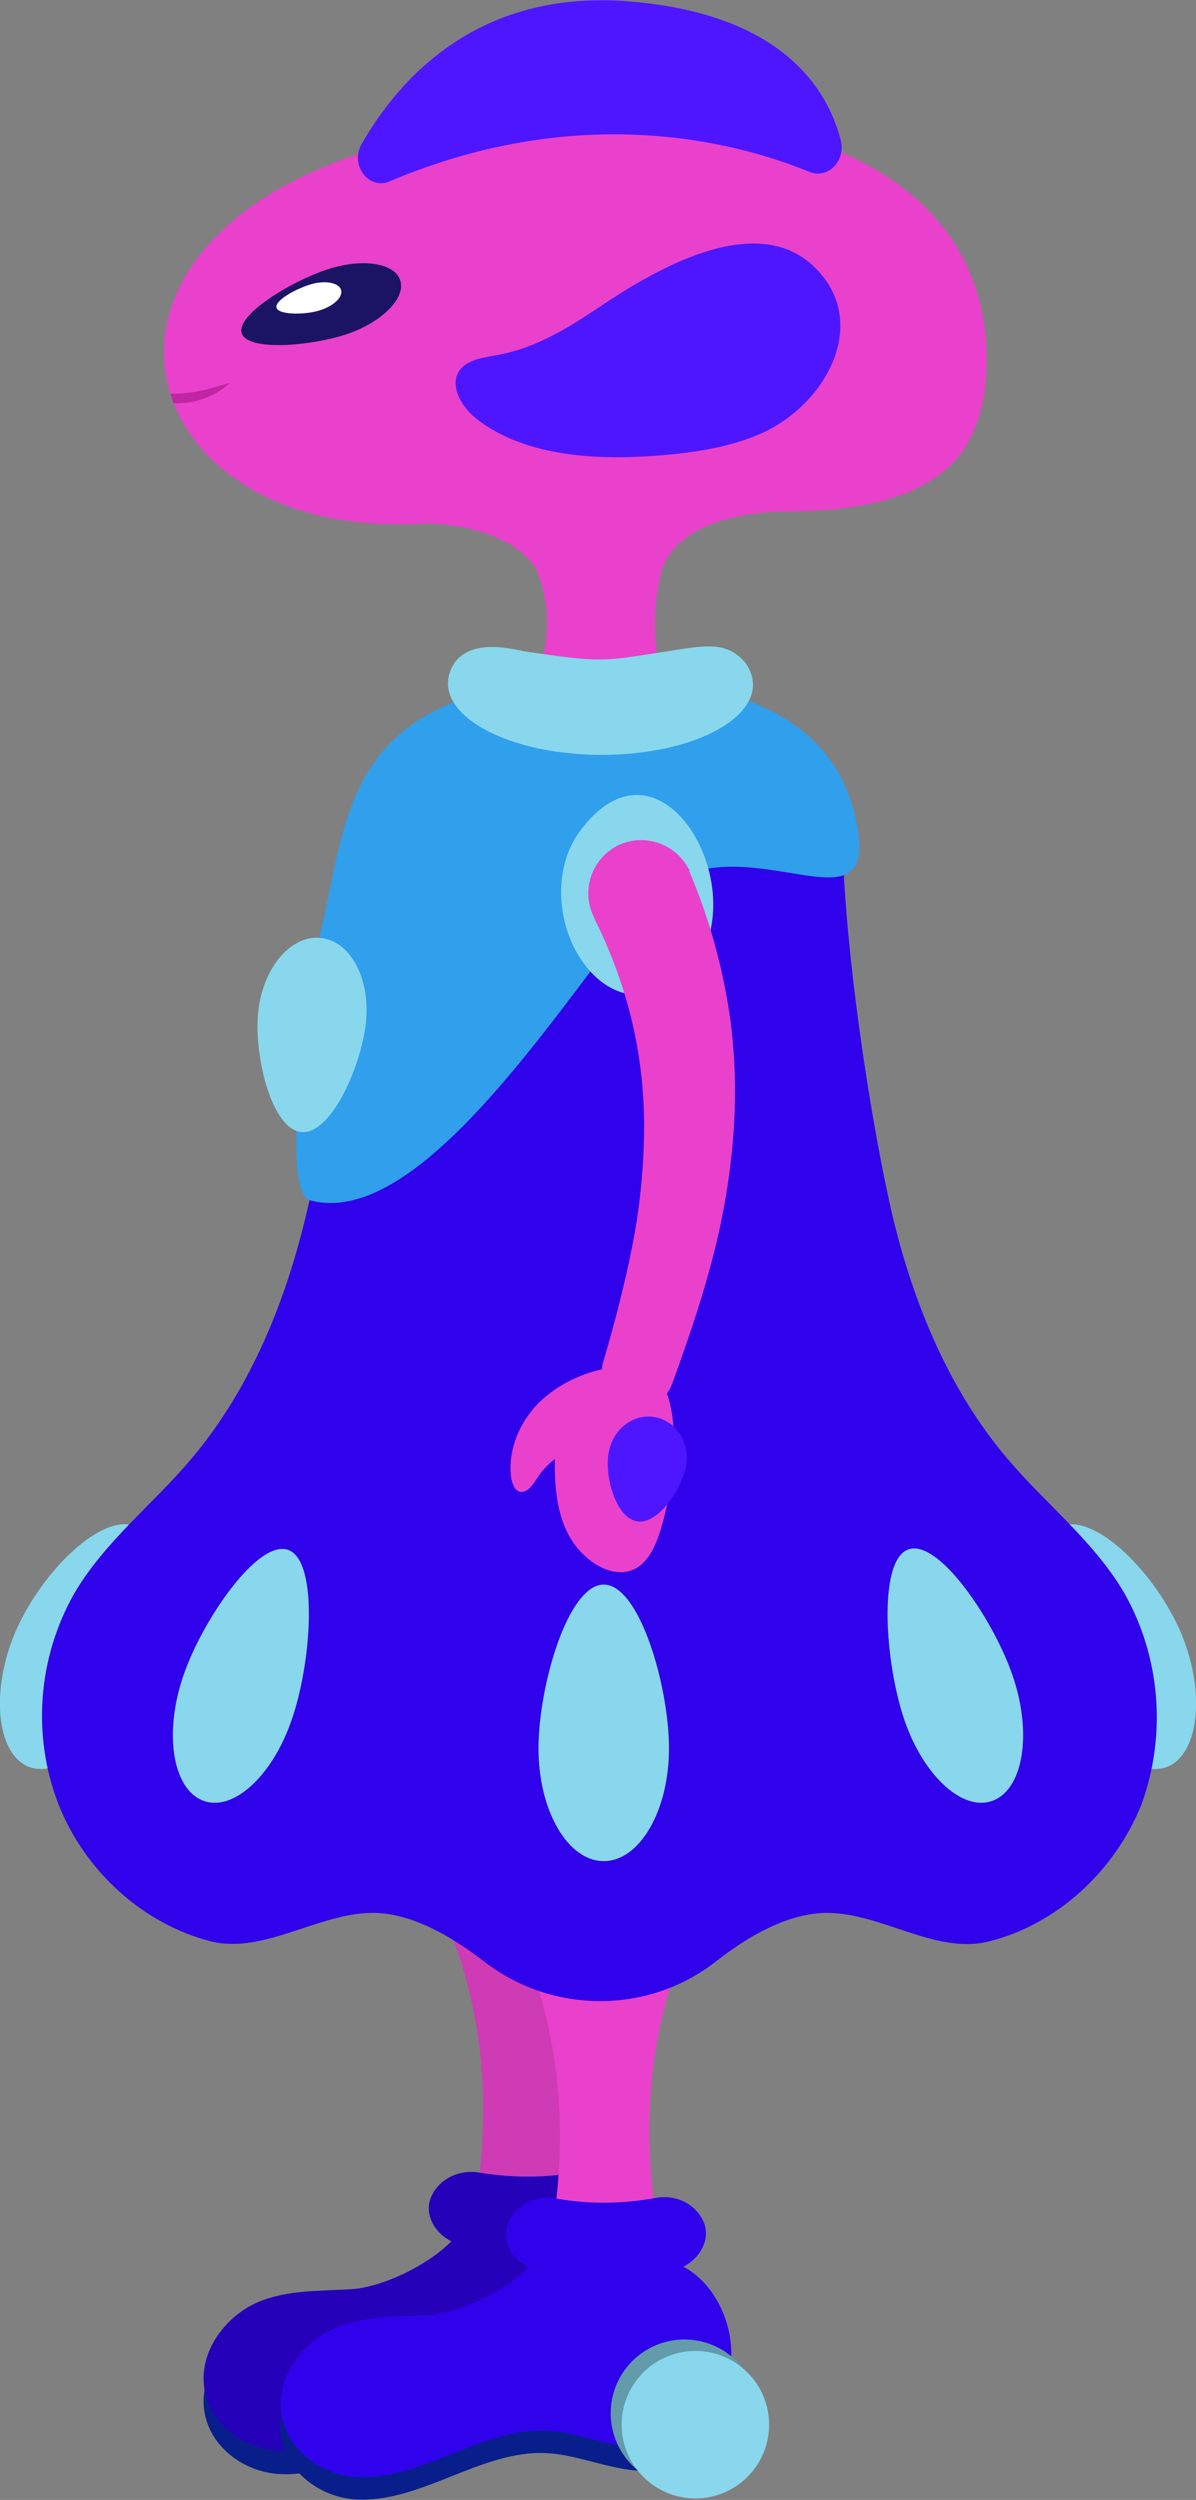 <svg xmlns="http://www.w3.org/2000/svg" xmlns:xlink="http://www.w3.org/1999/xlink" id="Layer_1" x="0" y="0" version="1.1" viewBox="0 0 240.1 501.7" style="enable-background:new 0 0 240.1 501.7" xml:space="preserve"><rect x="0" y="0" width="240.1" height="501.7" fill="#808080" stroke="none"/><style type="text/css">.st0{fill:#081f8b}.st1{fill:#cf3ab5}.st2{fill:#2502ba}.st3{fill:#e941cb}.st4{fill:#3002ec}.st5{fill:#639baa}.st6{fill:#88d7ec}.st7{fill:#4e16ff}.st8{fill:#1b1464}.st9{fill:#fff}.st10{clip-path:url(#SVGID_2_)}.st11{fill:#c025a4}.st12{fill:#309fec}</style><g id="b-foot"><path d="M91.2,453.7c-4.6,5.1-14.2,9.8-20.6,10.3s-12.9,0.1-18.8,2.6s-11.4,9-10.9,16.2c0.6,8.1,8.1,13.3,15.1,13.7 c13,0.8,25.1-9.9,38.2-9.3c8.2,0.4,16.3,5.2,24.3,2.9c6.9-1.9,12.4-9.5,12.8-17.6s-4.2-16.3-10.9-18.9L91.2,453.7z" class="st0"/><path d="M124.8,380.1l-19,0.1l-19,0.1c0,0,16.2,25.6,7.8,66.5l11.5-0.1l11.5-0.1C108.8,405.9,124.8,380.1,124.8,380.1z" class="st1"/><path d="M121.8,449.7c3.5-1.8,5.3-5.5,4.2-8.6c-1.4-3.9-5.7-6-9.8-5.2c-6.6,1.2-13.4,1.2-20,0.1 c-4.1-0.7-8.4,1.4-9.8,5.3c-1.1,3.1,0.7,6.7,4.2,8.5c-4.8,4.9-13.9,9.2-20,9.6c-6.3,0.4-12.9,0.1-18.8,2.6s-11.4,9-10.9,16.2 c0.5,8.1,8.1,13.3,15.1,13.7c13,0.8,25.1-9.9,38.2-9.3c8.2,0.4,16.3,5.2,24.3,2.9c6.9-1.9,12.4-9.5,12.8-17.6 C131.7,460.4,127.7,452.9,121.8,449.7z" class="st2"/></g><g id="f-foot"><path d="M106.6,458.9c-4.6,5.1-14.3,9.8-20.6,10.2s-12.9,0.1-18.8,2.6s-11.4,9-10.9,16.2c0.6,8.1,8.1,13.3,15.1,13.7 c13,0.8,25.1-9.9,38.2-9.3c8.2,0.4,16.3,5.2,24.3,3c6.9-1.9,12.4-9.5,12.8-17.6s-4.2-16.3-10.9-18.9L106.6,458.9z" class="st0"/><path d="M140.2,385.2l-19,0.1l-19,0.1c0,0,16.2,25.6,7.8,66.5l11.5,0l11.5-0.1C124.2,411,140.2,385.2,140.2,385.2z" class="st3"/><path d="M137.2,454.9c3.5-1.8,5.3-5.5,4.2-8.6c-1.4-3.9-5.7-6-9.8-5.2c-6.6,1.2-13.4,1.3-20,0.1 c-4.1-0.7-8.4,1.4-9.7,5.3c-1.1,3.1,0.7,6.7,4.2,8.5c-4.8,4.9-13.9,9.2-20,9.6c-6.3,0.4-12.9,0.1-18.8,2.6s-11.4,8.9-10.9,16.2 c0.6,8.1,8.1,13.3,15.1,13.7c13,0.8,25.1-9.9,38.2-9.3c8.2,0.4,16.3,5.2,24.3,3c6.9-1.9,12.4-9.5,12.8-17.6 C147.1,465.6,143.1,458,137.2,454.9z" class="st4"/><circle cx="137.4" cy="484.3" r="14.8" class="st5"/><circle cx="139.6" cy="486.6" r="14.8" class="st6"/></g><g id="head"><path d="M193.2,90.6c-14.7,20.1-58.7,8.5-81.3,10.8c-6.5,0.2-11.8,1.8-17.8,2.8c-6.1,0.9-12.2,1.3-18.3,0.9l0,0 c-41-2-57.7-38.5-27.3-62.2C82.6,15.7,195,7.7,198,69.7C198.4,79,196.6,85.7,193.2,90.6z" class="st3"/><path d="M78.2,36.4c-4.2,1.8-8-3.3-5.6-7.5c7.5-13.1,23.4-31.2,54-28.6s39.6,17.7,42.2,27.9c1,4.1-2.6,7.8-6.3,6.3 C148.9,28.9,117.2,19.9,78.2,36.4z" class="st7"/><path d="M120.2,61.7c-6.1,4.1-12.6,8.1-20.1,9.5c-2.6,0.5-5.4,0.8-7.2,2.4c-3.1,2.9-0.7,7.7,2.7,10.4 c9.2,7.3,23,8.4,35.5,7.5c7.2-0.5,14.5-1.5,21-4.2c13.5-5.6,22.6-22.1,11.9-33.2C152.1,41.6,130.9,54.5,120.2,61.7z" class="st7"/><path d="M65.6,54.1c7.2-2.4,13.8-1.3,14.8,2.3s-4,8.5-11.2,10.8s-19.7,3.3-20.7-0.4S58.4,56.5,65.6,54.1z" class="st8"/><path d="M62.6,57c2.9-0.8,5.6-0.2,5.9,1.3s-1.8,3.3-4.7,4.1s-8,0.8-8.3-0.7S59.7,57.8,62.6,57z" class="st9"/><g><defs><path id="SVGID_1_" d="M193.2,90.6c-14.7,20.1-58.7,8.5-81.3,10.8c-6.5,0.2-11.8,1.8-17.8,2.8c-6.1,0.9-12.2,1.3-18.3,0.9l0,0 c-41-2-57.7-38.5-27.3-62.2C82.6,15.7,195,7.7,198,69.7C198.4,79,196.6,85.7,193.2,90.6z"/></defs><clipPath id="SVGID_2_"><use xlink:href="#SVGID_1_" style="overflow:visible"/></clipPath><g class="st10"><path d="M46.2,76.8c-1.3,1.2-2.8,2.2-4.5,2.9c-1.7,0.7-3.4,1.1-5.2,1.2c-1.8,0.1-3.7,0-5.4-0.5 c-1.7-0.4-3.4-1.2-4.8-2.3c1.7,0.3,3.4,0.6,5.1,0.8c3.3,0.3,6.6,0.1,9.9-0.7C42.8,77.8,44.5,77.3,46.2,76.8z" class="st11"/></g></g></g><g id="body"><path d="M237.8,329.5c4.1,11.2,2.6,22.5-3.3,25s-14.1-4.4-18.2-15.6s-8-32.8-1.6-33 C222.3,305.5,233.7,318.2,237.8,329.5z" class="st6"/><path d="M2.3,329.5c-4.1,11.2-2.6,22.5,3.3,25s14.1-4.4,18.2-15.6s8-32.8,1.6-33C17.8,305.5,6.4,318.2,2.3,329.5z" class="st6"/><path d="M225.7,319.7c-6.1-10.4-15.7-17.8-23.4-26.9c-12.3-14.4-19.7-33-23.8-51.8s-8.1-46.2-9.1-65.6v-2.2 c0-18.6-12.5-29.4-31-29.4h-36.1c-18.5,0-33.5,10.8-33.5,29.4v2.2c-1,19.3-2.5,46.6-6.7,65.6s-11.5,37.4-23.8,51.9 c-7.7,9.1-17.3,16.5-23.4,26.9c-7.3,12.9-8.5,28.4-3.2,42.2c5.3,13.5,17,24.1,30.6,27.6c10.8,2.7,22-6,33.1-5.7 c6.9,0.2,14.3,4,21.6,9.6c13.8,10.8,33.2,10.8,46.9,0c7.2-5.6,14.6-9.4,21.6-9.6c11.1-0.3,22.3,8.5,33.1,5.7 c13.5-3.4,25.2-14,30.6-27.6C234.2,348.1,233,332.6,225.7,319.7z" class="st4"/><path d="M64.1,188.1c6-24.1,4-51.4,56.4-51.7c31.6-0.2,48.9,10.1,51.8,30.8c3,21.7-27.3-6-44.4,15.5 c-16.6,20.8-44,64-65.6,58.2C55,238.9,64.1,188.1,64.1,188.1z" class="st12"/><path d="M58.5,345.3c-3.9,11.3-11.9,18.5-17.9,16s-7.7-13.6-3.8-25S52,308.6,58,311.1S62.5,334,58.5,345.3z" class="st6"/><path d="M181.6,345.3c3.9,11.3,11.9,18.5,17.9,16s7.7-13.6,3.8-25s-15.1-27.8-21.1-25.3S177.7,334,181.6,345.3z" class="st6"/><path d="M116.2,167.1c-4.3,6.1-4.5,14.5-1.7,21.4c2.2,5.4,6.6,10.4,12.3,11.1c5.1,0.7,10.2-2.2,13.1-6.4 C150.9,176.8,132.1,145,116.2,167.1z" class="st6"/><path d="M51.8,203.4c0.8-8.8,6.3-15.6,12.3-15.2s10.2,7.8,9.4,16.6s-6.9,22.8-12.9,22.4S51,212.1,51.8,203.4z" class="st6"/><path d="M90,95l-3.6,10.1c0,0,15.4,0.1,21.2,9c3.1,7.6,4.2,18.3-5.2,30.3h34.9c0,0-9.2-10.1-4.5-29.8 c4-12.6,25.2-11.9,25.2-11.9V95H90z" class="st3"/><path d="M142.4,147.3c-5.5,2.6-13.1,4.2-21.8,4.2c-20.4-0.1-35.2-9.3-29.4-18.4l0.2-0.3l0,0c3.7-4.7,11.6-2.5,13.8-2.1 c15.6,2.3,15.4,2.1,28.8,0c7.6-1.2,12-2.1,15.7,2.4l0,0l0.2,0.3C153.2,138.6,149.8,143.8,142.4,147.3z" class="st6"/><path d="M134.3,350.9c0,12.5-5.9,22.6-13.1,22.6s-13.1-10.1-13.1-22.6S114,318,121.2,318S134.3,338.4,134.3,350.9z" class="st6"/></g><g id="arm"><path d="M138.6,175.4c3.5,8.3,6,17,7.5,25.9c1.5,8.8,1.8,17.8,1.1,26.8c-0.7,8.7-2.2,17.3-4.5,25.7 c-2.2,8.3-5,16.3-7.8,24c-1.4,3.8-5.6,5.7-9.3,4.4c-3.6-1.3-5.6-5.2-4.5-8.9l0,0c2.3-7.8,4.3-15.5,5.8-23.1 c1.5-7.5,2.3-15.2,2.4-22.9c0.1-7.5-0.7-15-2.4-22.2c-1.7-7.2-4.3-14.2-7.6-20.8v-0.1c-2.7-5.2-0.7-11.6,4.5-14.4 c5.2-2.7,11.6-0.7,14.4,4.5c0.1,0.1,0.1,0.2,0.2,0.3C138.4,174.9,138.5,175.2,138.6,175.4z" class="st3"/></g><g id="hand"><path d="M117.5,277.1c-5,3.9-6.3,11.6-6.1,18.6s1.8,12.9,6.3,16.8c3,2.7,7.4,4.3,10.8,1.7c1.9-1.5,3.1-4,3.9-6.5 c2.5-7.6,4.2-20.1,1.6-27.7C131.7,272.7,122.5,273.2,117.5,277.1z" class="st3"/><path d="M123.4,274.4c-5.4,0.6-10.6,2.9-14.7,6.6c-4.1,3.8-6.8,9.7-6.1,15.4c0.2,1.3,0.7,2.9,2,3s2.4-1.4,3.2-2.7 c2.6-4.1,7.1-6.7,12-6.7L123.4,274.4z" class="st3"/><path d="M122.2,291.5c0.8-4.7,5-7.9,9.3-7.1s7.1,5.2,6.2,9.9s-5.7,11.8-9.9,11S121.3,296.2,122.2,291.5z" class="st7"/></g></svg>